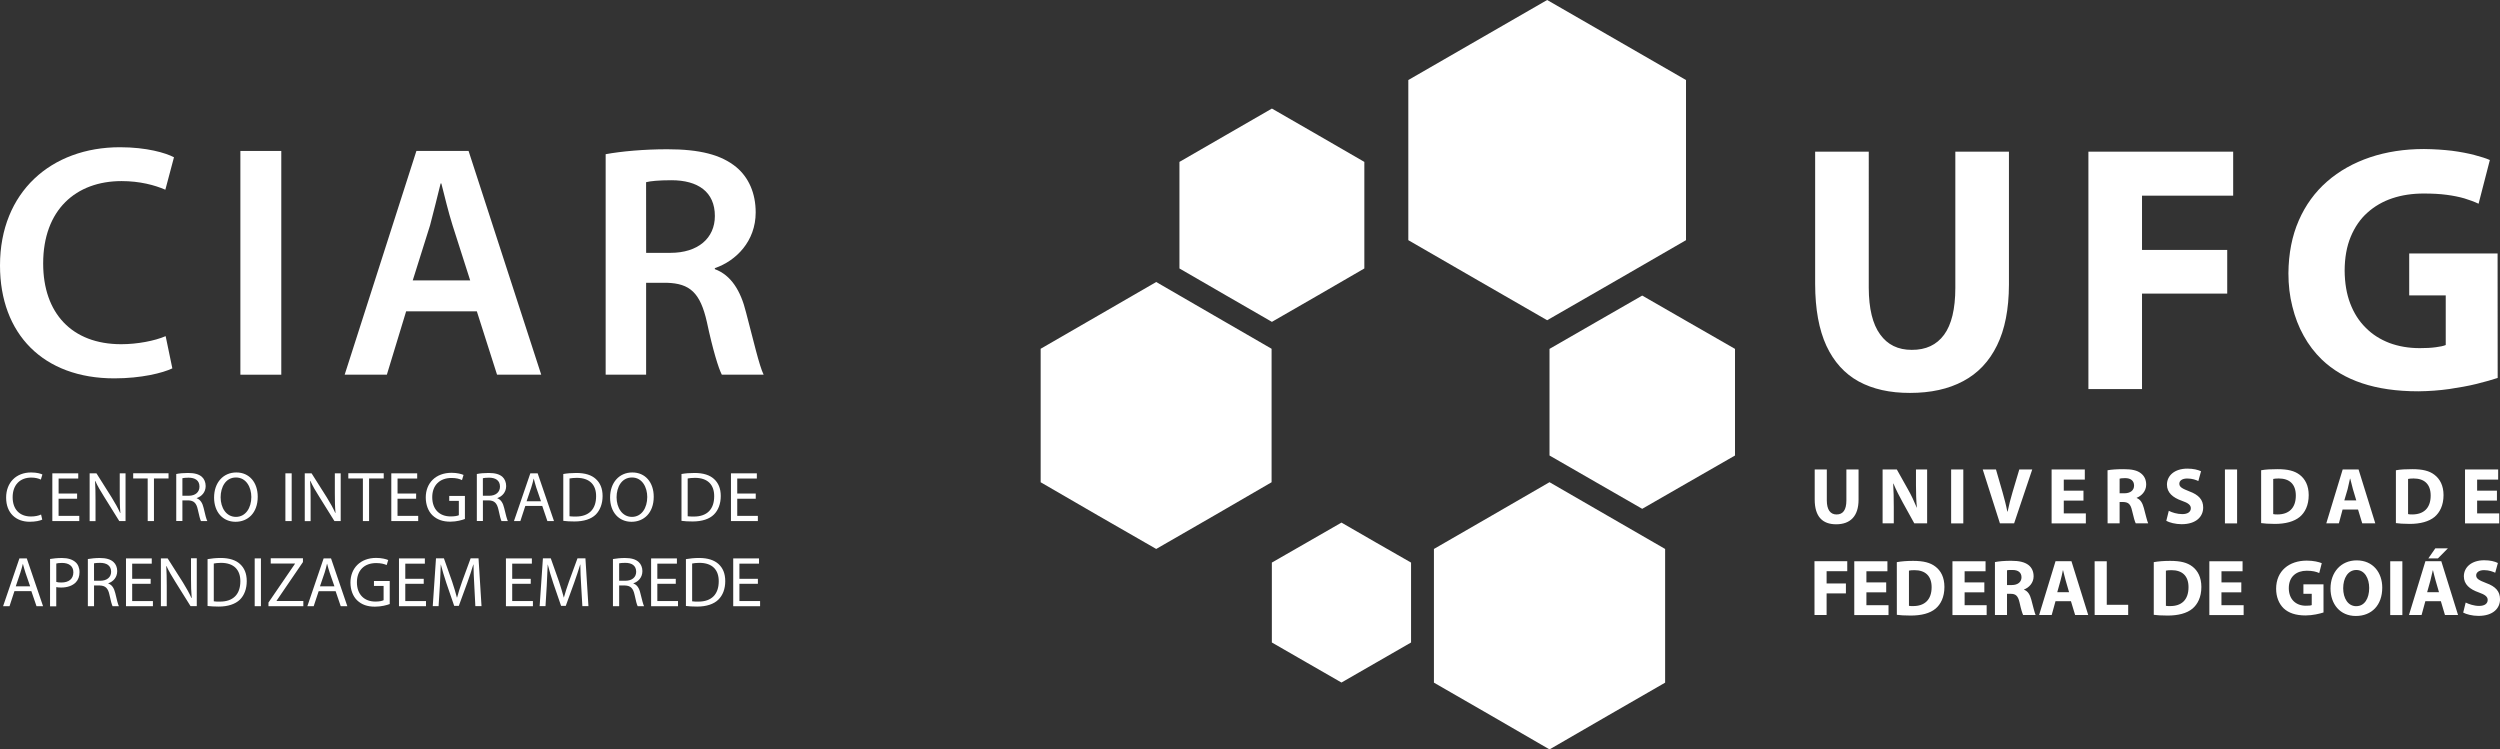 <?xml version="1.0" encoding="utf-8"?>
<!-- Generator: Adobe Illustrator 16.0.4, SVG Export Plug-In . SVG Version: 6.00 Build 0)  -->
<!DOCTYPE svg PUBLIC "-//W3C//DTD SVG 1.1//EN" "http://www.w3.org/Graphics/SVG/1.1/DTD/svg11.dtd">
<svg version="1.1" id="Layer_1" xmlns="http://www.w3.org/2000/svg" xmlns:xlink="http://www.w3.org/1999/xlink" x="0px" y="0px"
	 width="84.033px" height="25.191px" viewBox="0 0 84.033 25.191" enable-background="new 0 0 84.033 25.191" xml:space="preserve">
<rect x="0" y="0" width="84.033" height="25.191" fill="#333333" stroke="none"/>
<g>
	<g>
		<g>
			<path fill="#FFFFFF" d="M5.793,12.382c-0.323,0.154-1.039,0.336-1.952,0.336C1.451,12.718,0,11.224,0,8.924
				c0-2.476,1.729-3.975,4.031-3.975c0.9,0,1.537,0.19,1.817,0.337L5.558,6.377C5.2,6.222,4.699,6.087,4.086,6.087
				c-1.529,0-2.635,0.962-2.635,2.77c0,1.664,0.96,2.713,2.623,2.713c0.547,0,1.127-0.113,1.494-0.271L5.793,12.382z"/>
			<path fill="#FFFFFF" d="M9.455,5.074v7.521H8.08V5.074H9.455z"/>
			<path fill="#FFFFFF" d="M13.652,10.464l-0.648,2.129h-1.418l2.411-7.52h1.753l2.442,7.52h-1.485l-0.679-2.129H13.652z
				 M15.804,9.424l-0.592-1.851c-0.144-0.456-0.266-0.973-0.377-1.407h-0.024c-0.11,0.437-0.234,0.957-0.355,1.407l-0.582,1.851
				H15.804z"/>
			<path fill="#FFFFFF" d="M20.358,5.183c0.524-0.096,1.282-0.166,2.073-0.166c1.083,0,1.809,0.18,2.322,0.604
				c0.412,0.346,0.648,0.87,0.648,1.519c0,0.969-0.659,1.629-1.373,1.873v0.034c0.545,0.199,0.87,0.726,1.048,1.451
				c0.248,0.938,0.447,1.806,0.592,2.095h-1.406c-0.113-0.219-0.302-0.834-0.502-1.771c-0.222-0.982-0.568-1.296-1.351-1.317h-0.691
				v3.088h-1.36V5.183z M21.719,8.499h0.816c0.925,0,1.494-0.491,1.494-1.239c0-0.811-0.569-1.202-1.46-1.202
				c-0.438,0-0.716,0.03-0.852,0.066L21.719,8.499L21.719,8.499z"/>
		</g>
		<g>
			<g>
				<path fill="#FFFFFF" d="M1.42,17.466c-0.075,0.037-0.229,0.072-0.423,0.072c-0.453,0-0.791-0.285-0.791-0.811
					c0-0.51,0.34-0.846,0.839-0.846c0.197,0,0.325,0.041,0.38,0.068l-0.052,0.172c-0.076-0.039-0.188-0.068-0.32-0.068
					c-0.378,0-0.628,0.242-0.628,0.662c0,0.398,0.227,0.646,0.616,0.646c0.129,0,0.257-0.025,0.34-0.066L1.42,17.466z"/>
				<path fill="#FFFFFF" d="M2.591,16.763H1.969v0.578h0.696v0.174H1.759V15.91H2.63v0.174H1.97v0.506h0.622L2.591,16.763
					L2.591,16.763z"/>
				<path fill="#FFFFFF" d="M3.013,17.515V15.91h0.229l0.512,0.811c0.116,0.189,0.211,0.357,0.284,0.521h0.009
					c-0.019-0.215-0.022-0.41-0.022-0.66V15.91H4.22v1.605H4.009L3.5,16.697c-0.11-0.174-0.22-0.357-0.298-0.533l-0.007,0.002
					c0.012,0.205,0.016,0.396,0.016,0.662v0.688H3.013L3.013,17.515z"/>
				<path fill="#FFFFFF" d="M4.964,16.083H4.477v-0.176h1.188v0.176H5.175v1.432h-0.21L4.964,16.083L4.964,16.083z"/>
				<path fill="#FFFFFF" d="M5.924,15.933c0.104-0.023,0.256-0.035,0.395-0.035c0.224,0,0.368,0.043,0.468,0.131
					c0.078,0.07,0.126,0.182,0.126,0.309c0,0.205-0.135,0.35-0.301,0.404v0.006c0.121,0.045,0.195,0.16,0.233,0.328
					c0.051,0.223,0.09,0.379,0.124,0.439H6.755c-0.026-0.049-0.062-0.184-0.106-0.387c-0.047-0.221-0.136-0.303-0.323-0.309H6.131
					v0.693H5.924V15.933z M6.131,16.664h0.211c0.226,0,0.363-0.123,0.363-0.307c0-0.209-0.148-0.301-0.37-0.301
					c-0.1,0-0.168,0.01-0.204,0.018V16.664z"/>
				<path fill="#FFFFFF" d="M8.663,16.697c0,0.549-0.335,0.842-0.746,0.842c-0.426,0-0.721-0.326-0.721-0.814
					c0-0.51,0.313-0.844,0.745-0.844C8.38,15.878,8.663,16.216,8.663,16.697z M7.416,16.716c0,0.348,0.185,0.658,0.515,0.658
					c0.328,0,0.517-0.307,0.517-0.668c0-0.322-0.168-0.656-0.517-0.656C7.587,16.05,7.416,16.371,7.416,16.716z"/>
				<path fill="#FFFFFF" d="M9.804,15.91v1.605H9.593V15.91H9.804z"/>
				<path fill="#FFFFFF" d="M10.244,17.515V15.91h0.229l0.513,0.811c0.116,0.189,0.211,0.357,0.284,0.521h0.008
					c-0.02-0.215-0.023-0.41-0.023-0.66V15.91h0.197v1.605h-0.211l-0.51-0.818c-0.113-0.174-0.218-0.357-0.299-0.533l-0.009,0.002
					c0.016,0.205,0.018,0.396,0.018,0.662v0.688H10.244L10.244,17.515z"/>
				<path fill="#FFFFFF" d="M12.198,16.083h-0.49v-0.176h1.19v0.176h-0.492v1.432h-0.208V16.083L12.198,16.083z"/>
				<path fill="#FFFFFF" d="M13.987,16.763h-0.625v0.578h0.695v0.174h-0.904V15.91h0.87v0.174h-0.66v0.506h0.625L13.987,16.763
					L13.987,16.763z"/>
				<path fill="#FFFFFF" d="M15.631,17.443c-0.093,0.035-0.278,0.092-0.495,0.092c-0.242,0-0.443-0.064-0.601-0.215
					c-0.139-0.135-0.224-0.35-0.224-0.6c0-0.479,0.33-0.828,0.869-0.828c0.186,0,0.333,0.041,0.401,0.072l-0.052,0.174
					c-0.085-0.043-0.193-0.072-0.354-0.072c-0.393,0-0.646,0.244-0.646,0.645c0,0.408,0.241,0.648,0.62,0.648
					c0.135,0,0.229-0.02,0.274-0.041v-0.482h-0.323v-0.166h0.527v0.773H15.631z"/>
				<path fill="#FFFFFF" d="M16.028,15.933c0.104-0.023,0.254-0.035,0.394-0.035c0.224,0,0.368,0.043,0.468,0.131
					c0.076,0.07,0.124,0.182,0.124,0.309c0,0.205-0.135,0.35-0.297,0.404v0.006c0.119,0.045,0.192,0.16,0.23,0.328
					c0.054,0.223,0.092,0.379,0.124,0.439h-0.214c-0.025-0.049-0.061-0.184-0.103-0.387c-0.05-0.221-0.139-0.303-0.327-0.309h-0.195
					v0.693h-0.204V15.933z M16.231,16.664h0.211c0.224,0,0.364-0.123,0.364-0.307c0-0.209-0.15-0.301-0.369-0.301
					c-0.1,0-0.17,0.01-0.206,0.018V16.664z"/>
				<path fill="#FFFFFF" d="M17.657,17.007l-0.166,0.508h-0.215l0.55-1.605h0.246l0.549,1.605h-0.222l-0.172-0.508H17.657z
					 M18.184,16.849l-0.159-0.463c-0.033-0.104-0.058-0.201-0.083-0.295h-0.005c-0.021,0.094-0.045,0.191-0.079,0.293l-0.158,0.465
					H18.184z"/>
				<path fill="#FFFFFF" d="M18.934,15.933c0.128-0.023,0.279-0.035,0.44-0.035c0.299,0,0.511,0.072,0.652,0.201
					c0.144,0.131,0.229,0.314,0.229,0.574s-0.085,0.477-0.229,0.623c-0.154,0.152-0.401,0.232-0.716,0.232
					c-0.146,0-0.271-0.006-0.376-0.021V15.933z M19.142,17.353c0.056,0.008,0.129,0.01,0.21,0.01c0.445,0,0.685-0.246,0.685-0.682
					c0.004-0.379-0.212-0.619-0.65-0.619c-0.105,0-0.188,0.012-0.244,0.021V17.353L19.142,17.353z"/>
				<path fill="#FFFFFF" d="M21.974,16.697c0,0.549-0.336,0.842-0.746,0.842c-0.429,0-0.721-0.326-0.721-0.814
					c0-0.51,0.313-0.844,0.744-0.844C21.691,15.878,21.974,16.216,21.974,16.697z M20.725,16.716c0,0.348,0.188,0.658,0.517,0.658
					s0.514-0.307,0.514-0.668c0-0.322-0.166-0.656-0.513-0.656C20.896,16.05,20.725,16.371,20.725,16.716z"/>
				<path fill="#FFFFFF" d="M22.907,15.933c0.126-0.023,0.275-0.035,0.44-0.035c0.297,0,0.51,0.072,0.652,0.201
					c0.145,0.131,0.228,0.314,0.228,0.574s-0.083,0.477-0.231,0.623c-0.152,0.152-0.402,0.232-0.711,0.232
					c-0.151,0-0.273-0.006-0.378-0.021V15.933z M23.114,17.353c0.052,0.008,0.128,0.01,0.209,0.01c0.445,0,0.683-0.246,0.683-0.682
					c0.003-0.379-0.21-0.619-0.646-0.619c-0.109,0-0.19,0.012-0.245,0.021V17.353z"/>
				<path fill="#FFFFFF" d="M25.403,16.763h-0.622v0.578h0.693v0.174H24.57V15.91h0.87v0.174h-0.659v0.506h0.622V16.763z"/>
				<path fill="#FFFFFF" d="M0.485,19.871L0.32,20.376H0.104l0.549-1.607H0.9l0.547,1.607H1.227l-0.173-0.506H0.485z M1.013,19.708
					l-0.159-0.463c-0.035-0.104-0.058-0.201-0.084-0.293H0.769c-0.025,0.092-0.049,0.191-0.083,0.293l-0.156,0.463H1.013z"/>
				<path fill="#FFFFFF" d="M1.683,18.789c0.103-0.016,0.233-0.033,0.399-0.033c0.204,0,0.354,0.051,0.452,0.137
					c0.085,0.07,0.139,0.191,0.139,0.338c0,0.143-0.043,0.256-0.123,0.342c-0.113,0.117-0.29,0.176-0.492,0.176
					c-0.062,0-0.118-0.004-0.167-0.014v0.645H1.682L1.683,18.789L1.683,18.789z M1.892,19.56c0.045,0.016,0.103,0.02,0.171,0.02
					c0.25,0,0.403-0.121,0.403-0.344c0-0.211-0.153-0.314-0.379-0.314c-0.09,0-0.159,0.008-0.195,0.02V19.56z"/>
				<path fill="#FFFFFF" d="M2.953,18.791c0.105-0.018,0.257-0.035,0.396-0.035c0.223,0,0.367,0.045,0.466,0.135
					c0.079,0.07,0.125,0.182,0.125,0.305c0,0.211-0.134,0.354-0.3,0.41v0.008c0.121,0.041,0.196,0.156,0.235,0.324
					c0.052,0.221,0.089,0.379,0.122,0.439H3.784c-0.026-0.051-0.062-0.182-0.105-0.385c-0.046-0.219-0.134-0.305-0.324-0.312H3.161
					v0.697H2.953V18.791z M3.161,19.521h0.211c0.221,0,0.363-0.119,0.363-0.301c0-0.211-0.152-0.301-0.373-0.301
					c-0.099,0-0.167,0.008-0.202,0.016L3.161,19.521L3.161,19.521z"/>
				<path fill="#FFFFFF" d="M5.064,19.623H4.443v0.58H5.14v0.174H4.235v-1.607h0.866v0.176H4.443v0.51h0.621V19.623z"/>
				<path fill="#FFFFFF" d="M5.408,20.376v-1.607h0.227l0.516,0.812c0.115,0.189,0.211,0.355,0.284,0.521l0.009-0.004
					c-0.019-0.211-0.024-0.408-0.024-0.658v-0.674h0.194v1.607H6.404l-0.51-0.816c-0.112-0.178-0.221-0.359-0.299-0.533
					l-0.007,0.002c0.012,0.203,0.017,0.395,0.017,0.662v0.688H5.408z"/>
				<path fill="#FFFFFF" d="M6.978,18.794c0.125-0.021,0.273-0.039,0.439-0.039c0.297,0,0.511,0.076,0.648,0.201
					c0.146,0.133,0.229,0.316,0.229,0.578s-0.083,0.475-0.229,0.621c-0.153,0.15-0.402,0.234-0.713,0.234
					c-0.151,0-0.272-0.008-0.375-0.02V18.794z M7.185,20.212c0.051,0.01,0.127,0.01,0.209,0.01c0.445,0,0.685-0.246,0.685-0.684
					c0.002-0.379-0.213-0.619-0.65-0.619c-0.106,0-0.189,0.012-0.243,0.023V20.212z"/>
				<path fill="#FFFFFF" d="M8.771,18.769v1.607H8.561v-1.607H8.771z"/>
				<path fill="#FFFFFF" d="M9.024,20.253l0.89-1.301v-0.01H9.1v-0.176h1.083v0.127l-0.886,1.299v0.01h0.899v0.174H9.024V20.253z"/>
				<path fill="#FFFFFF" d="M10.712,19.871l-0.168,0.506h-0.213l0.547-1.607h0.249l0.548,1.607h-0.222l-0.172-0.506H10.712z
					 M11.241,19.708l-0.16-0.463c-0.036-0.104-0.06-0.201-0.085-0.293h-0.005c-0.021,0.092-0.045,0.191-0.078,0.293l-0.158,0.463
					H11.241z"/>
				<path fill="#FFFFFF" d="M13.1,20.304c-0.094,0.035-0.279,0.088-0.497,0.088c-0.243,0-0.44-0.061-0.599-0.213
					c-0.14-0.135-0.224-0.348-0.224-0.598c0-0.479,0.33-0.828,0.865-0.828c0.188,0,0.336,0.041,0.404,0.072l-0.051,0.168
					c-0.087-0.037-0.194-0.066-0.355-0.066c-0.393,0-0.646,0.24-0.646,0.646s0.245,0.648,0.621,0.648
					c0.134,0,0.227-0.021,0.276-0.047v-0.479H12.57v-0.166H13.1V20.304z"/>
				<path fill="#FFFFFF" d="M14.243,19.623h-0.62v0.58h0.696v0.174h-0.908v-1.607h0.87v0.176h-0.658v0.51h0.62V19.623L14.243,19.623
					z"/>
				<path fill="#FFFFFF" d="M15.942,19.671c-0.013-0.227-0.026-0.496-0.026-0.695h-0.007c-0.057,0.186-0.12,0.391-0.202,0.611
					l-0.285,0.779h-0.155l-0.263-0.766c-0.075-0.23-0.138-0.436-0.186-0.625h-0.003c-0.005,0.199-0.017,0.465-0.03,0.711
					l-0.043,0.689h-0.196l0.109-1.607h0.266l0.275,0.777c0.065,0.195,0.119,0.375,0.162,0.541h0.006
					c0.042-0.162,0.099-0.34,0.17-0.541l0.285-0.777h0.266l0.1,1.607h-0.207L15.942,19.671z"/>
				<path fill="#FFFFFF" d="M17.84,19.623h-0.623v0.58h0.696v0.174h-0.907v-1.607h0.872v0.176h-0.661v0.51h0.623V19.623z"/>
				<path fill="#FFFFFF" d="M19.534,19.671c-0.014-0.227-0.027-0.496-0.027-0.695h-0.005c-0.057,0.186-0.122,0.391-0.202,0.611
					l-0.283,0.779h-0.157l-0.264-0.768c-0.076-0.229-0.137-0.434-0.183-0.623H18.41c-0.006,0.197-0.018,0.465-0.032,0.711
					l-0.042,0.688h-0.197l0.11-1.607h0.264l0.276,0.779c0.063,0.193,0.119,0.375,0.162,0.539h0.003
					c0.044-0.162,0.101-0.34,0.172-0.539l0.285-0.779h0.267l0.101,1.607h-0.204L19.534,19.671z"/>
				<path fill="#FFFFFF" d="M20.603,18.791c0.104-0.018,0.26-0.035,0.399-0.035c0.222,0,0.366,0.045,0.465,0.135
					c0.079,0.07,0.126,0.182,0.126,0.305c0,0.211-0.135,0.354-0.302,0.41v0.008c0.122,0.041,0.196,0.156,0.233,0.324
					c0.056,0.221,0.093,0.379,0.125,0.439h-0.214c-0.028-0.051-0.063-0.182-0.105-0.385c-0.048-0.219-0.133-0.305-0.323-0.312
					h-0.195v0.697h-0.209V18.791z M20.812,19.521h0.21c0.223,0,0.362-0.119,0.362-0.301c0-0.211-0.148-0.301-0.368-0.301
					c-0.1,0-0.168,0.008-0.204,0.016V19.521z"/>
				<path fill="#FFFFFF" d="M22.715,19.623h-0.62v0.58h0.695v0.174h-0.904v-1.607h0.867v0.176h-0.658v0.51h0.62V19.623z"/>
				<path fill="#FFFFFF" d="M23.056,18.794c0.128-0.021,0.278-0.039,0.442-0.039c0.3,0,0.511,0.076,0.651,0.201
					c0.146,0.133,0.229,0.316,0.229,0.578s-0.082,0.475-0.231,0.621c-0.151,0.15-0.4,0.234-0.713,0.234
					c-0.149,0-0.271-0.008-0.378-0.02V18.794z M23.265,20.212c0.053,0.01,0.128,0.01,0.211,0.01c0.442,0,0.683-0.246,0.683-0.684
					c0.002-0.379-0.211-0.619-0.651-0.619c-0.106,0-0.188,0.012-0.243,0.023L23.265,20.212L23.265,20.212z"/>
				<path fill="#FFFFFF" d="M25.475,19.623h-0.621v0.58h0.695v0.174h-0.903v-1.607h0.867v0.176h-0.659v0.51h0.621V19.623z"/>
			</g>
		</g>
	</g>
	<path fill="#FFFFFF" d="M38.864,9.479l1.939,1.123l1.939,1.121v2.245v2.242l-1.939,1.125l-1.939,1.117l-1.943-1.117l-1.941-1.125
		v-2.242v-2.245l1.941-1.121L38.864,9.479L38.864,9.479z M42.753,3.649l-1.552,0.895l-1.556,0.898v1.791v1.791l1.556,0.9
		l1.552,0.895l1.554-0.895l1.553-0.9V7.233V5.442l-1.553-0.898L42.753,3.649L42.753,3.649z M45.091,17.566l1.168,0.674l1.171,0.67
		v1.344v1.342l-1.171,0.674l-1.168,0.672l-1.169-0.672l-1.171-0.674v-1.342V18.91l1.171-0.672L45.091,17.566L45.091,17.566z
		 M55.2,9.935l1.558,0.896l1.561,0.896v1.793v1.791l-1.561,0.896L55.2,17.103l-1.559-0.896l-1.557-0.896v-1.791v-1.793l1.557-0.896
		L55.2,9.935L55.2,9.935z M52.005,0l-2.334,1.345L47.338,2.69v2.693v2.69l2.333,1.347l2.334,1.344l2.335-1.344l2.332-1.347v-2.69
		V2.69L54.34,1.345L52.005,0L52.005,0z M52.084,16.208l-1.942,1.123l-1.943,1.121v2.248v2.246l1.943,1.119l1.942,1.125l1.944-1.125
		l1.942-1.119v-2.246v-2.248l-1.942-1.121L52.084,16.208z"/>
	<path fill="#FFFFFF" d="M61.013,5.097v4.452c0.002,0.843,0.128,1.531,0.378,2.074c0.252,0.539,0.612,0.939,1.086,1.199
		c0.475,0.258,1.048,0.387,1.724,0.385c0.695,0,1.291-0.129,1.789-0.396c0.494-0.262,0.875-0.664,1.138-1.204
		c0.263-0.534,0.396-1.213,0.399-2.034V5.097h-1.802v4.579c-0.001,0.712-0.128,1.235-0.378,1.576
		c-0.252,0.342-0.612,0.511-1.089,0.508c-0.459,0-0.812-0.171-1.062-0.521c-0.251-0.343-0.378-0.865-0.381-1.562V5.097H61.013
		L61.013,5.097z M70.198,13.078H72V9.869h2.864V8.401H72V6.576h3.064V5.097h-4.866V13.078L70.198,13.078z M83.952,8.519h-2.971v1.41
		h1.228v1.668c-0.071,0.031-0.188,0.057-0.337,0.075c-0.154,0.021-0.333,0.03-0.537,0.03c-0.372,0-0.71-0.059-1.018-0.173
		c-0.307-0.118-0.574-0.285-0.798-0.513c-0.226-0.222-0.397-0.492-0.521-0.816c-0.122-0.32-0.184-0.688-0.187-1.104
		c0.002-0.433,0.069-0.812,0.204-1.137c0.134-0.322,0.319-0.596,0.559-0.809c0.24-0.217,0.521-0.379,0.841-0.486
		c0.321-0.107,0.672-0.159,1.05-0.159c0.29,0,0.548,0.013,0.771,0.043c0.223,0.029,0.424,0.07,0.598,0.12
		c0.174,0.053,0.335,0.112,0.479,0.18l0.379-1.469c-0.13-0.059-0.305-0.111-0.52-0.169c-0.215-0.056-0.462-0.104-0.748-0.142
		c-0.288-0.034-0.599-0.055-0.946-0.059c-0.657,0-1.263,0.094-1.812,0.278c-0.553,0.187-1.035,0.456-1.444,0.813
		s-0.727,0.793-0.953,1.312c-0.226,0.516-0.342,1.107-0.348,1.773c0,0.393,0.043,0.767,0.133,1.119
		c0.087,0.354,0.212,0.683,0.38,0.981c0.165,0.302,0.371,0.569,0.611,0.802c0.366,0.35,0.817,0.618,1.351,0.795
		c0.537,0.18,1.167,0.271,1.894,0.271c0.355-0.004,0.702-0.029,1.036-0.076c0.336-0.051,0.645-0.104,0.924-0.174
		c0.282-0.07,0.517-0.137,0.705-0.199L83.952,8.519L83.952,8.519z"/>
	<g>
		<path fill="#FFFFFF" d="M60.998,15.781v1.01c0,0.576,0.263,0.832,0.721,0.832c0.472,0,0.753-0.268,0.753-0.826v-1.016h-0.409
			v1.039c0,0.324-0.116,0.473-0.33,0.473c-0.208,0-0.328-0.158-0.328-0.473v-1.039H60.998L60.998,15.781z M63.656,17.591v-0.543
			c0-0.299-0.006-0.553-0.02-0.793h0.009c0.088,0.215,0.207,0.441,0.314,0.637l0.386,0.699h0.432v-1.811h-0.375v0.529
			c0,0.271,0.007,0.518,0.031,0.754h-0.005c-0.083-0.201-0.188-0.428-0.297-0.617l-0.373-0.666h-0.478v1.811H63.656L63.656,17.591z
			 M65.584,15.781v1.811h0.409v-1.811H65.584L65.584,15.781z M67.701,17.591l0.609-1.811h-0.435l-0.23,0.773
			c-0.062,0.209-0.118,0.424-0.162,0.641h-0.011c-0.043-0.227-0.099-0.428-0.159-0.646l-0.222-0.768h-0.445l0.578,1.811H67.701
			L67.701,17.591z M70.032,16.494H69.37v-0.373h0.707v-0.34h-1.116v1.811h1.151v-0.334H69.37v-0.432h0.662V16.494L70.032,16.494z
			 M70.843,17.591h0.404v-0.717h0.12c0.17,0.006,0.248,0.064,0.299,0.293c0.05,0.225,0.095,0.371,0.123,0.424h0.418
			c-0.034-0.068-0.09-0.307-0.146-0.516c-0.045-0.168-0.115-0.287-0.239-0.334v-0.01c0.153-0.057,0.318-0.215,0.318-0.439
			c0-0.168-0.061-0.291-0.172-0.379c-0.128-0.104-0.312-0.143-0.582-0.143c-0.223,0-0.413,0.012-0.545,0.037L70.843,17.591
			L70.843,17.591z M71.247,16.089c0.03-0.008,0.086-0.018,0.185-0.018c0.188,0,0.301,0.088,0.301,0.252
			c0,0.156-0.121,0.258-0.326,0.258h-0.16L71.247,16.089L71.247,16.089z M72.816,17.507c0.103,0.057,0.306,0.113,0.514,0.113
			c0.494,0,0.726-0.258,0.726-0.561c0-0.258-0.147-0.426-0.467-0.543c-0.235-0.094-0.335-0.143-0.335-0.258
			c0-0.092,0.085-0.174,0.264-0.174c0.174,0,0.306,0.051,0.375,0.086l0.091-0.33c-0.108-0.049-0.256-0.088-0.461-0.088
			c-0.425,0-0.685,0.232-0.685,0.539c0,0.268,0.198,0.436,0.499,0.541c0.216,0.074,0.304,0.145,0.304,0.252
			c0,0.119-0.101,0.197-0.287,0.197c-0.174,0-0.347-0.055-0.454-0.111L72.816,17.507L72.816,17.507z M74.787,15.781v1.811h0.409
			v-1.811H74.787L74.787,15.781z M76.004,17.583c0.098,0.014,0.252,0.027,0.463,0.027c0.355,0,0.646-0.078,0.836-0.236
			c0.173-0.145,0.3-0.385,0.3-0.732c0-0.318-0.118-0.543-0.307-0.686c-0.171-0.129-0.396-0.186-0.743-0.186
			c-0.204,0-0.398,0.008-0.549,0.037V17.583L76.004,17.583z M76.41,16.099c0.036-0.008,0.097-0.016,0.185-0.016
			c0.355,0,0.575,0.184,0.575,0.574c0,0.432-0.245,0.635-0.617,0.635c-0.048,0-0.105,0-0.143-0.012V16.099L76.41,16.099z
			 M79.261,17.126l0.141,0.465h0.439l-0.562-1.811h-0.534l-0.551,1.811h0.423l0.125-0.465H79.261L79.261,17.126z M78.8,16.82
			l0.112-0.381c0.025-0.107,0.055-0.242,0.079-0.35h0.008c0.027,0.102,0.06,0.24,0.089,0.35l0.114,0.381H78.8L78.8,16.82z
			 M80.534,17.583c0.099,0.014,0.252,0.027,0.466,0.027c0.352,0,0.645-0.078,0.835-0.236c0.171-0.145,0.3-0.385,0.3-0.732
			c0-0.318-0.119-0.543-0.309-0.686c-0.168-0.129-0.396-0.186-0.742-0.186c-0.204,0-0.399,0.008-0.55,0.037V17.583L80.534,17.583z
			 M80.943,16.099c0.034-0.008,0.095-0.016,0.185-0.016c0.354,0,0.575,0.184,0.575,0.574c0,0.432-0.245,0.635-0.619,0.635
			c-0.049,0-0.106,0-0.141-0.012V16.099L80.943,16.099z M83.93,16.494h-0.666v-0.373h0.707v-0.34h-1.114v1.811h1.15v-0.334h-0.743
			v-0.432h0.666V16.494z"/>
		<path fill="#FFFFFF" d="M60.991,20.673h0.407v-0.727h0.649v-0.334h-0.649v-0.412h0.694v-0.336H60.99L60.991,20.673L60.991,20.673z
			 M63.401,19.576h-0.665v-0.375h0.706v-0.336h-1.114v1.809h1.151v-0.332h-0.743V19.91h0.665V19.576L63.401,19.576z M63.759,20.666
			c0.101,0.014,0.253,0.025,0.464,0.025c0.355,0,0.647-0.072,0.837-0.232c0.174-0.145,0.298-0.387,0.298-0.729
			c0-0.324-0.118-0.547-0.308-0.689c-0.17-0.129-0.396-0.188-0.744-0.188c-0.202,0-0.398,0.014-0.548,0.043L63.759,20.666
			L63.759,20.666z M64.166,19.181c0.035-0.01,0.098-0.016,0.186-0.016c0.354,0,0.576,0.186,0.576,0.572
			c0,0.434-0.249,0.637-0.622,0.635c-0.047,0-0.104,0-0.14-0.008V19.181L64.166,19.181z M66.7,19.576h-0.663v-0.375h0.704v-0.336
			h-1.113v1.809h1.15v-0.332h-0.741V19.91H66.7V19.576L66.7,19.576z M67.057,20.673h0.405V19.96h0.123
			c0.166,0,0.245,0.062,0.298,0.289c0.049,0.227,0.094,0.371,0.121,0.424h0.42c-0.034-0.068-0.09-0.307-0.145-0.514
			c-0.045-0.17-0.115-0.287-0.243-0.336v-0.01c0.155-0.055,0.32-0.215,0.32-0.439c0-0.166-0.06-0.293-0.171-0.381
			c-0.131-0.1-0.315-0.143-0.585-0.143c-0.221,0-0.41,0.016-0.544,0.043V20.673L67.057,20.673z M67.462,19.171
			c0.03-0.012,0.087-0.012,0.188-0.012c0.188,0,0.299,0.086,0.299,0.246c0,0.156-0.122,0.26-0.325,0.26h-0.162L67.462,19.171
			L67.462,19.171z M69.611,20.208l0.141,0.465h0.44l-0.564-1.809h-0.535l-0.552,1.809h0.423l0.128-0.465H69.611L69.611,20.208z
			 M69.151,19.906l0.108-0.387c0.031-0.104,0.058-0.238,0.08-0.348h0.008c0.028,0.104,0.057,0.242,0.089,0.348l0.112,0.387H69.151
			L69.151,19.906z M70.408,20.673h1.127V20.33h-0.72v-1.465h-0.408L70.408,20.673L70.408,20.673z M72.395,20.666
			c0.101,0.014,0.251,0.025,0.465,0.025c0.354,0,0.646-0.074,0.835-0.232c0.174-0.146,0.3-0.387,0.3-0.729
			c0-0.324-0.119-0.547-0.304-0.689c-0.173-0.131-0.398-0.188-0.744-0.188c-0.204,0-0.401,0.014-0.552,0.043V20.666L72.395,20.666z
			 M72.803,19.181c0.037-0.01,0.098-0.016,0.188-0.016c0.354,0,0.572,0.186,0.572,0.572c0,0.434-0.243,0.637-0.615,0.635
			c-0.049,0-0.106,0-0.145-0.008V19.181L72.803,19.181z M75.338,19.576h-0.667v-0.375h0.709v-0.336h-1.117v1.809h1.153v-0.332H74.67
			V19.91h0.667L75.338,19.576L75.338,19.576z M78.1,19.642h-0.675v0.318h0.28v0.379c-0.033,0.016-0.108,0.021-0.2,0.021
			c-0.335,0-0.571-0.217-0.571-0.59c0-0.396,0.263-0.586,0.602-0.586c0.2,0,0.32,0.033,0.421,0.078l0.085-0.332
			c-0.09-0.037-0.268-0.086-0.503-0.086c-0.593,0-1.029,0.344-1.031,0.945c0,0.268,0.09,0.502,0.254,0.66
			c0.166,0.156,0.406,0.238,0.734,0.238c0.24,0,0.479-0.059,0.605-0.1L78.1,19.642L78.1,19.642z M79.187,20.705
			c0.529,0,0.888-0.359,0.888-0.953c0-0.5-0.305-0.916-0.86-0.916c-0.531,0-0.879,0.404-0.879,0.945
			C78.335,20.298,78.65,20.705,79.187,20.705L79.187,20.705L79.187,20.705z M79.201,20.376c-0.275,0-0.439-0.262-0.439-0.604
			c0-0.338,0.16-0.613,0.442-0.613c0.279,0,0.432,0.281,0.432,0.605c0,0.354-0.158,0.611-0.432,0.611H79.201L79.201,20.376z
			 M80.343,18.865v1.809h0.408v-1.809H80.343L80.343,18.865z M82.045,20.208l0.138,0.465h0.44l-0.563-1.809h-0.534l-0.553,1.809
			h0.424l0.127-0.465H82.045L82.045,20.208z M81.584,19.906l0.108-0.387c0.027-0.105,0.056-0.238,0.082-0.348h0.007
			c0.025,0.104,0.058,0.242,0.089,0.348l0.112,0.387H81.584L81.584,19.906z M81.859,18.431l-0.235,0.338h0.323l0.335-0.338H81.859
			L81.859,18.431z M82.796,20.591c0.103,0.057,0.307,0.111,0.513,0.111c0.497,0,0.725-0.258,0.725-0.559
			c0-0.262-0.146-0.43-0.467-0.545c-0.236-0.092-0.335-0.143-0.335-0.26c0-0.09,0.087-0.174,0.265-0.174
			c0.174,0,0.303,0.055,0.375,0.088l0.09-0.328c-0.109-0.053-0.256-0.092-0.46-0.092c-0.425,0-0.684,0.234-0.684,0.541
			c0,0.268,0.196,0.434,0.498,0.539c0.217,0.076,0.303,0.146,0.303,0.254c0,0.121-0.099,0.201-0.289,0.201
			c-0.173,0-0.344-0.061-0.451-0.113L82.796,20.591z"/>
	</g>
</g>
</svg>
